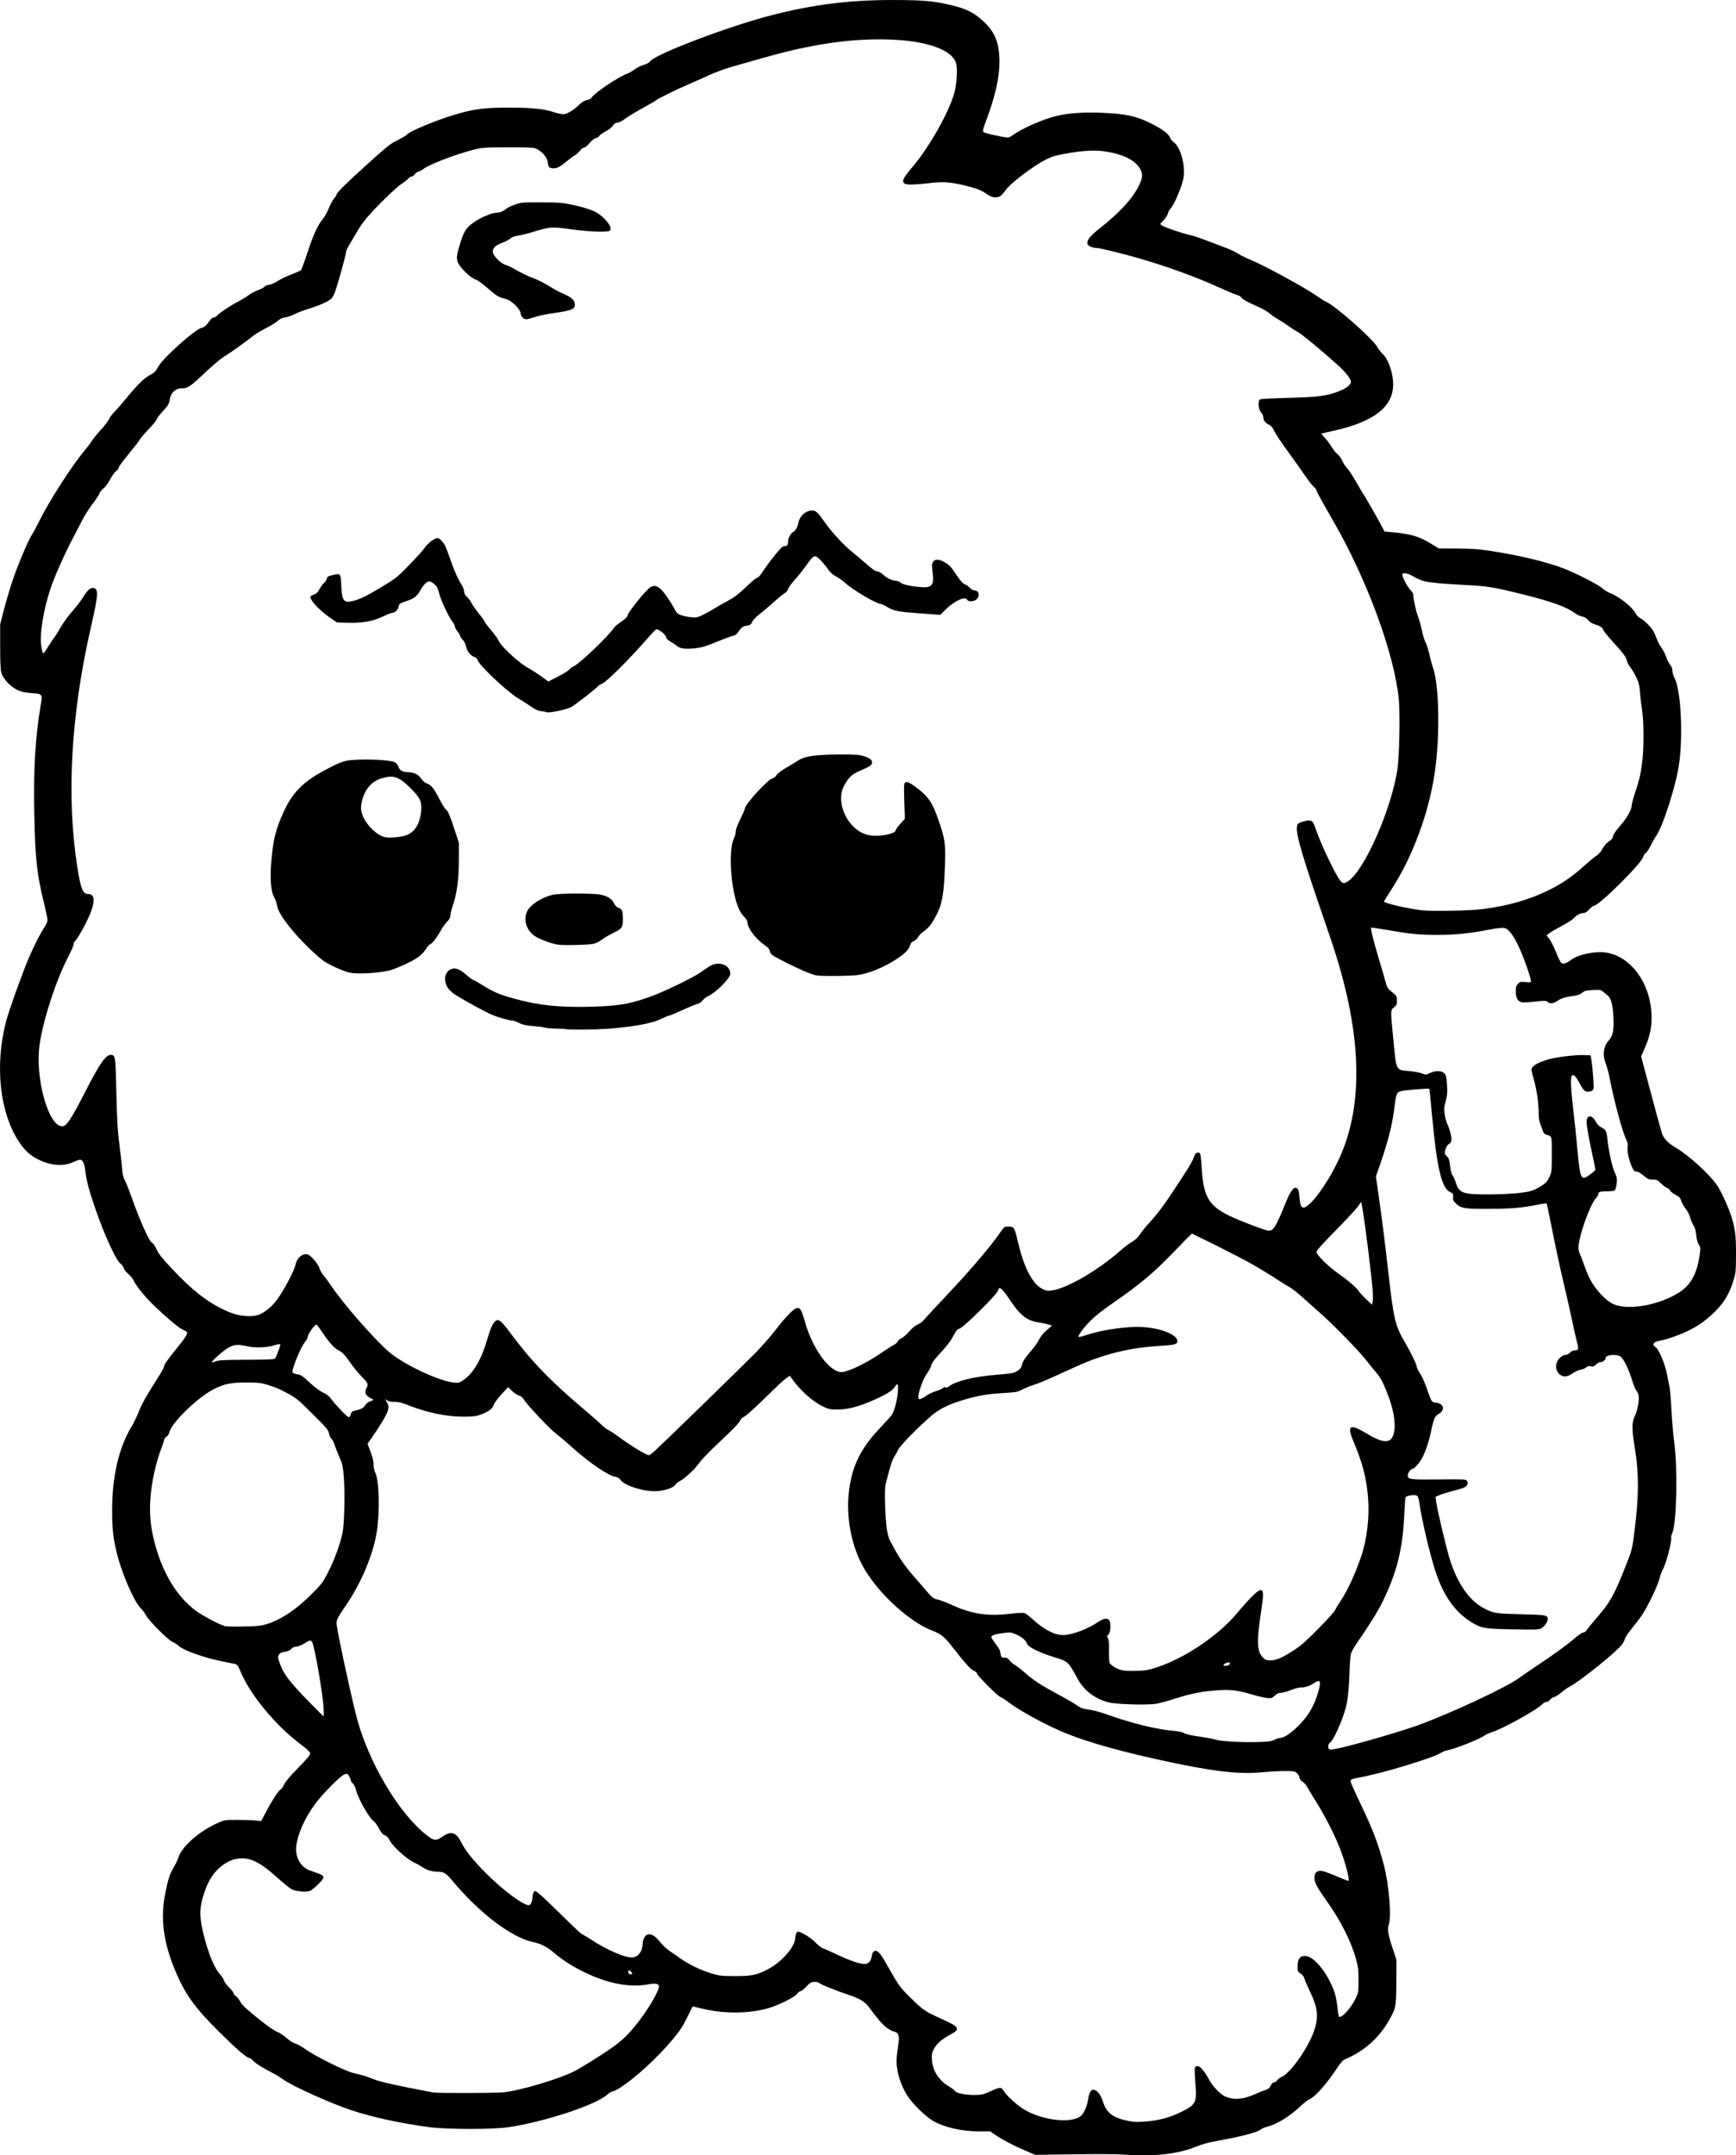 <?xml version="1.0" encoding="UTF-8" standalone="no"?>
<!-- Created with Inkscape (http://www.inkscape.org/) -->

<svg
   width="678.029mm"
   height="841.421mm"
   viewBox="0 0 678.029 841.421"
   version="1.1"
   id="svg1"
   xml:space="preserve"
   xmlns="http://www.w3.org/2000/svg"
   xmlns:svg="http://www.w3.org/2000/svg"><defs
     id="defs1" /><g
     id="layer1"
     transform="translate(1157.979,314.497)"><path
       style="fill:#000000"
       d="m -719.633,526.611 c -2.231,-0.161 -10.804,-0.2 -19.05,-0.085 l -14.993,0.209 -3.881,-1.655 c -4.49,-1.915 -9.045,-4.307 -11.818,-6.208 l -1.94,-1.33 -4.057,0.029 c -6.853,0.05 -13.863,-1.549 -18.363,-4.187 -2.706,-1.586 -7.759,-6.526 -9.672,-9.454 -2.7,-4.132 -4.399,-9.435 -4.416,-13.783 -0.005,-1.164 0.259,-3.704 0.585,-5.644 0.717,-4.257 0.401,-5.394 -1.644,-5.921 -1.904,-0.49 -4.302,-2.459 -6.575,-5.399 -1.14,-1.474 -2.67,-3.459 -3.402,-4.41 -1.468,-1.91 -3.719,-3.216 -7.842,-4.55 -3.756,-1.216 -10.517,-3.905 -11.113,-4.42 -0.291,-0.252 -0.847,-0.491 -1.235,-0.531 -1.847,-0.192 -2.439,0.072 -3.981,1.772 -0.88,0.97 -1.881,1.764 -2.225,1.764 -0.344,0 -0.969,0.483 -1.39,1.074 -0.896,1.259 -7.219,4.427 -11.101,5.563 -7.556,2.211 -17.374,2.297 -25.925,0.226 -1.967,-0.476 -3.64,-0.866 -3.718,-0.866 -0.078,0 -1.082,1.945 -2.232,4.322 -1.727,3.57 -2.732,5.088 -5.781,8.731 -5.86,7.003 -14.402,14.837 -20.343,18.656 -1.243,0.799 -2.573,1.453 -2.956,1.453 -0.383,0 -1.335,0.577 -2.116,1.283 -4.475,4.043 -25.044,10.787 -38.816,12.727 -6.227,0.877 -23.541,0.863 -30.405,-0.025 -11.029,-1.427 -22.039,-3.792 -30.408,-6.531 -8.116,-2.656 -23.141,-9.415 -26.979,-12.137 -1.228,-0.87 -3.105,-2.018 -4.172,-2.551 -3.474,-1.733 -6.588,-3.704 -7.54,-4.773 -0.513,-0.576 -1.191,-1.047 -1.508,-1.047 -0.958,0 -5.251,-3.723 -11.798,-10.231 -9.784,-9.726 -13.437,-14.883 -17.389,-24.546 -4.396,-10.751 -5.527,-19.999 -3.602,-29.464 1.209,-5.943 1.718,-7.498 3.38,-10.332 0.784,-1.336 1.524,-2.844 1.646,-3.351 1.022,-4.262 8.268,-10.708 15.588,-13.867 2.653,-1.145 2.793,-1.166 7.817,-1.151 2.813,0.008 5.994,0.125 7.069,0.259 l 1.953,0.244 1.892,-3.61 c 2.355,-4.492 4.811,-8.268 5.681,-8.733 0.364,-0.195 0.979,-1.071 1.367,-1.948 0.464,-1.049 2.345,-3.272 5.509,-6.51 3.743,-3.83 4.779,-5.093 4.689,-5.719 -0.078,-0.546 -1.351,-1.733 -3.987,-3.715 -9.411,-7.076 -19.113,-18.737 -22.934,-27.566 -1.372,-3.169 -1.539,-3.395 -2.674,-3.62 -7.17,-1.422 -9.517,-1.986 -13.049,-3.133 -4.846,-1.574 -7.635,-2.839 -8.951,-4.058 -0.525,-0.487 -1.537,-1.128 -2.249,-1.425 -1.664,-0.695 -9.241,-8.31 -10.264,-10.315 -0.424,-0.831 -1.399,-2.139 -2.167,-2.908 -2.608,-2.608 -7.411,-13.753 -9.267,-21.505 -1.436,-5.995 -1.818,-9.58 -1.806,-16.933 0.021,-12.881 2.691,-24.324 7.514,-32.204 0.806,-1.317 2.031,-3.823 2.721,-5.57 1.352,-3.42 3.001,-6.378 7.291,-13.084 1.504,-2.35 2.734,-4.532 2.734,-4.848 0,-0.777 1.315,-2.683 4.865,-7.051 3.419,-4.208 4.468,-5.843 4.114,-6.416 -0.138,-0.222 -0.938,-0.709 -1.778,-1.08 -1.52,-0.672 -6.439,-4.83 -11.373,-9.614 -3.297,-3.196 -6.69,-7.376 -7.536,-9.281 -0.362,-0.816 -1.358,-2.057 -2.213,-2.758 -0.896,-0.734 -1.646,-1.69 -1.77,-2.254 -0.118,-0.539 -0.666,-1.314 -1.218,-1.721 -1.897,-1.402 -6.512,-11.533 -10.253,-22.504 -2.212,-6.486 -3.125,-10.008 -3.541,-13.655 -0.345,-3.024 -1.021,-4.484 -2.078,-4.484 -0.364,0 -1.503,0.389 -2.53,0.865 -3.914,1.814 -8.761,1.502 -13.616,-0.875 -3.157,-1.546 -5.34,-3.485 -7.488,-6.651 -7.697,-11.348 -9.779,-29.852 -5.308,-47.191 1.051,-4.078 6.325,-18.839 8.858,-24.792 1.936,-4.551 4.553,-9.7 6.083,-11.968 0.776,-1.151 1.273,-2.31 1.273,-2.971 0,-0.596 -0.633,-3.658 -1.406,-6.805 -2.732,-11.117 -3.388,-17.152 -3.735,-34.374 -0.351,-17.387 0.363,-29.991 2.375,-41.953 0.883,-5.251 0.967,-5.114 -3.314,-5.426 -1.603,-0.117 -3.63,-0.463 -4.503,-0.769 -3.36,-1.178 -6.603,-4.379 -7.479,-7.38 -0.277,-0.95 -0.42,-4.408 -0.417,-10.088 v -8.643 l 1.504,-5.821 c 0.827,-3.201 2.389,-8.44 3.47,-11.642 2.021,-5.983 6.191,-15.796 7.486,-17.615 0.401,-0.564 1.615,-2.824 2.698,-5.022 3.975,-8.075 12.962,-22.015 18.155,-28.163 0.901,-1.067 2.084,-2.655 2.627,-3.528 0.544,-0.873 2.1,-2.778 3.458,-4.233 1.358,-1.455 2.753,-3.281 3.1,-4.057 0.347,-0.776 1.289,-2.046 2.095,-2.822 0.806,-0.776 3.092,-3.398 5.08,-5.827 3.828,-4.675 6.587,-7.382 8.647,-8.481 1.933,-1.032 2.331,-1.437 3.692,-3.761 1.997,-3.408 14.318,-14.333 16.659,-14.772 1.128,-0.212 1.8,-0.827 3.408,-3.121 0.349,-0.497 0.945,-0.904 1.326,-0.904 0.381,0 0.969,-0.333 1.306,-0.74 0.85,-1.025 5.027,-3.809 8.197,-5.464 1.455,-0.759 3.352,-1.92 4.216,-2.579 0.864,-0.659 2.452,-1.504 3.529,-1.877 1.077,-0.373 2.196,-0.966 2.487,-1.317 0.291,-0.351 1.164,-0.718 1.94,-0.816 0.795,-0.1 2.214,-0.721 3.251,-1.422 1.012,-0.684 3.393,-1.836 5.292,-2.56 1.899,-0.724 3.631,-1.493 3.851,-1.708 0.219,-0.215 1.235,-2.932 2.257,-6.036 2.492,-7.567 4.154,-11.31 6.063,-13.654 0.895,-1.098 2.018,-3.072 2.568,-4.509 0.537,-1.405 1.432,-3.074 1.988,-3.708 0.557,-0.634 1.012,-1.342 1.012,-1.573 0,-0.686 3.628,-4.306 10.76,-10.738 9.719,-8.765 9.805,-8.833 13.236,-10.605 1.726,-0.891 3.231,-1.771 3.345,-1.956 0.813,-1.316 11.584,-5.815 19.374,-8.093 7.197,-2.104 11.262,-2.613 20.843,-2.609 8.733,0.004 13.773,0.538 17.606,1.866 1.146,0.397 2.667,0.722 3.379,0.722 1.477,0 3.765,-1.37 6.322,-3.785 1.108,-1.047 2.038,-1.593 2.965,-1.741 0.905,-0.145 1.543,-0.511 1.936,-1.11 1.193,-1.821 10.371,-7.964 13.603,-9.106 0.748,-0.264 2.158,-1.066 3.132,-1.781 0.974,-0.715 2.557,-1.504 3.517,-1.753 1.118,-0.29 2.015,-0.795 2.496,-1.406 2.254,-2.866 30.733,-13.677 47.173,-17.909 16.382,-4.217 30.418,-5.989 47.449,-5.993 11.962,-0.002 16.551,0.412 23.46,2.119 4.826,1.192 7.665,2.507 10.6,4.908 5.727,4.686 7.729,9.136 7.739,17.205 0.008,6.105 -1.704,13.562 -5.316,23.159 -1.114,2.959 -1.3,3.774 -0.944,4.125 0.244,0.24 2.032,0.775 3.972,1.189 5.729,1.222 5.843,1.225 7.232,0.219 3.738,-2.707 11.508,-6.166 17.109,-7.618 4.125,-1.07 10.411,-1.548 17.111,-1.303 9.794,0.358 13.982,1.207 19.579,3.964 4.758,2.345 7.133,4.056 7.781,5.608 0.272,0.65 0.978,1.526 1.569,1.948 2.138,1.522 3.927,6.618 3.962,11.285 0.015,2.07 -0.22,3.358 -1.079,5.898 -1.253,3.708 -3.265,7.879 -4.25,8.815 -0.368,0.349 -0.774,1.126 -0.902,1.725 -0.128,0.599 -0.868,1.79 -1.643,2.646 l -1.41,1.556 0.747,0.607 c 0.787,0.64 7.979,3.066 11.277,3.804 1.697,0.38 4.218,1.29 14.464,5.222 1.261,0.484 3.113,1.401 4.114,2.037 1.002,0.637 3.065,1.654 4.586,2.261 5.077,2.027 21.855,11.167 25.962,14.143 1.311,0.95 2.898,1.946 3.528,2.213 3.739,1.588 18.6,14.728 20.198,17.859 0.345,0.675 1.297,1.879 2.116,2.675 2.408,2.34 4.246,8.22 3.969,12.698 -0.502,8.139 -7.802,13.659 -22.517,17.028 l -5.579,1.277 1.574,1.774 c 0.866,0.976 2.062,2.607 2.658,3.626 0.596,1.019 1.565,2.194 2.152,2.613 0.601,0.428 1.438,1.597 1.914,2.672 0.465,1.051 1.305,2.336 1.868,2.855 0.562,0.519 2.008,2.69 3.213,4.824 1.205,2.134 2.47,4.277 2.811,4.763 0.887,1.262 5.249,8.836 7.039,12.222 l 1.519,2.873 2.686,0.238 c 7.367,0.652 10.861,1.668 15.475,4.497 l 3.042,1.865 7.078,0.036 c 5.294,0.027 8.39,0.231 12.286,0.807 11.344,1.678 22.804,4.394 29.355,6.957 5.204,2.036 13.753,6.407 15.108,7.723 0.689,0.669 2.034,1.513 2.99,1.876 3.549,1.348 8.743,5.443 9.979,7.867 0.428,0.839 1.2,1.617 2.02,2.035 1.506,0.768 4.308,3.624 5.146,5.246 0.309,0.597 0.887,1.957 1.286,3.023 0.399,1.066 1.183,2.513 1.742,3.217 0.559,0.704 1.339,2.233 1.733,3.399 0.394,1.166 1.121,2.601 1.615,3.189 0.608,0.722 0.9,1.49 0.9,2.368 0,0.714 0.385,2.022 0.856,2.907 2.44,4.583 3.36,21.864 1.778,33.378 -1.148,8.354 -6.433,24.878 -9.075,28.377 -0.494,0.654 -1.404,2.267 -2.023,3.583 -0.618,1.317 -1.488,2.632 -1.933,2.924 -0.445,0.292 -0.896,0.961 -1.002,1.487 -0.495,2.452 -17.306,19.124 -19.285,19.125 -0.287,1.22e-4 -1.102,0.635 -1.811,1.411 -0.887,0.971 -1.583,1.411 -2.23,1.411 -1.236,0 -2.599,0.736 -3.904,2.109 -0.582,0.612 -2.731,1.982 -4.774,3.044 -2.044,1.062 -4.175,2.297 -4.735,2.744 l -1.019,0.813 1.097,1.378 c 0.603,0.758 1.781,3.11 2.619,5.226 0.837,2.117 1.775,4.005 2.085,4.197 0.797,0.494 2.102,0.08 3.662,-1.16 2.735,-2.174 9.743,-3.622 13.996,-2.893 10.028,1.72 17.571,12.688 17.584,25.567 0.004,3.79 -0.838,7.514 -2.606,11.531 l -1.497,3.403 3.762,14.097 c 2.069,7.753 4.033,14.915 4.365,15.914 0.678,2.041 2.508,3.953 5.35,5.589 4.977,2.866 13.455,10.584 16.26,14.803 1.491,2.243 4.196,8.113 5.364,11.642 1.615,4.88 1.99,7.771 1.965,15.169 -0.023,6.644 -0.08,7.24 -0.988,10.213 -1.593,5.218 -3.453,8.382 -7.089,12.059 -3.112,3.148 -6.226,5.431 -9.996,7.332 -3.384,1.706 -7.821,3.351 -10.568,3.918 -1.486,0.307 -2.906,0.728 -3.157,0.936 -0.647,0.537 -0.563,1.267 0.191,1.67 1.458,0.78 3.998,6.859 4.803,11.497 0.27,1.552 0.653,3.457 0.851,4.233 0.199,0.776 0.527,4.745 0.73,8.819 0.203,4.075 0.701,9.869 1.107,12.876 1.373,10.178 0.926,31.399 -0.742,35.2 -0.364,0.83 -0.574,1.742 -0.465,2.025 0.407,1.059 -2.172,10.682 -3.34,12.464 -0.313,0.477 -0.854,1.994 -1.202,3.37 -0.738,2.916 -4.842,11.404 -7.042,14.566 -0.836,1.202 -2.585,3.489 -3.886,5.082 -1.301,1.593 -2.46,3.329 -2.576,3.857 -0.116,0.528 -0.601,1.496 -1.078,2.15 -2.157,2.959 -16.243,14.32 -20.462,16.503 -0.789,0.408 -2.28,1.464 -3.314,2.347 -1.034,0.883 -2.327,1.694 -2.874,1.804 -0.547,0.109 -1.242,0.577 -1.545,1.039 -0.318,0.486 -0.896,0.841 -1.37,0.841 -0.451,0 -1.122,0.34 -1.491,0.756 -1.905,2.143 -15.358,9.633 -19.898,11.079 -1.067,0.34 -2.178,0.814 -2.469,1.054 -1.569,1.294 -10.605,5.006 -14.111,5.798 -1.067,0.241 -2.178,0.578 -2.469,0.75 -2.005,1.181 -3.573,1.832 -7.892,3.277 -8.585,2.872 -18.099,5.498 -24.387,6.732 -3.727,0.731 -3.877,0.795 -3.785,1.621 0.053,0.473 1.691,4.179 3.641,8.235 5.003,10.408 6.974,15.544 9.308,24.256 2.004,7.479 3.058,20.039 1.961,23.364 -0.62,1.88 -0.312,3.811 1.471,9.21 l 1.515,4.586 -0.04,8.467 c -0.047,10.026 -0.142,10.481 -3.33,15.894 -3.771,6.404 -9.546,11.405 -16.614,14.385 -1.002,0.422 -1.792,1.308 -3.573,4.005 -3.784,5.73 -8.181,10.664 -10.291,11.546 -0.651,0.272 -2.35,1.597 -3.776,2.944 -4.106,3.879 -9.176,6.983 -12.872,7.88 -0.944,0.229 -2.033,0.692 -2.421,1.029 -1.308,1.135 -7.63,2.807 -16.684,4.412 -3.529,0.625 -6.113,1.325 -8.606,2.331 -7.403,2.985 -16.61,3.968 -28.861,3.082 z m 10.407,-13.001 c 4.442,-0.472 8.281,-1.544 12.041,-3.36 6.369,-3.077 6.716,-3.728 6.095,-11.456 -0.244,-3.038 -0.342,-5.79 -0.217,-6.115 0.129,-0.335 0.609,-0.591 1.109,-0.591 0.985,0 2.858,2.261 4.637,5.597 1.212,2.273 4.129,5.325 5.888,6.159 3.291,1.562 7.186,1.326 11.681,-0.707 1.575,-0.712 3.498,-1.481 4.274,-1.708 1.089,-0.319 1.553,-0.707 2.031,-1.702 0.403,-0.838 0.864,-1.289 1.315,-1.289 0.382,0 0.934,-0.365 1.226,-0.812 0.292,-0.446 1.173,-1.095 1.957,-1.441 3.318,-1.464 10.356,-11.576 12.475,-17.925 1.802,-5.399 1.458,-8.778 -1.538,-15.101 -1.149,-2.425 -2.196,-4.855 -2.325,-5.4 -0.129,-0.545 -0.652,-1.255 -1.162,-1.579 -1.311,-0.833 -1.445,-1.106 -1.451,-2.964 -0.01,-3.171 1.178,-4.488 3.633,-4.027 3.394,0.637 8.458,7.27 10.849,14.214 0.388,1.127 0.868,3.637 1.067,5.577 0.199,1.94 0.494,3.662 0.656,3.825 0.839,0.848 4.755,-3.466 6.515,-7.176 1.049,-2.212 1.087,-2.461 1.081,-7.056 -0.005,-4.108 -0.14,-5.246 -0.982,-8.278 -1.981,-7.136 -6.096,-15.217 -11.804,-23.183 -2.865,-3.998 -4.233,-6.429 -4.351,-7.731 -0.223,-2.459 0.454,-3.495 2.284,-3.495 1.106,0 2.429,0.464 7.94,2.784 1.433,0.603 2.75,1.097 2.926,1.097 0.751,0 -1.24,-7.641 -3.373,-12.942 -2.263,-5.626 -5.896,-12.688 -9.405,-18.279 -1.705,-2.716 -3.285,-5.336 -3.511,-5.821 -0.226,-0.485 -0.915,-1.202 -1.531,-1.592 -0.704,-0.447 -1.159,-1.052 -1.226,-1.632 -0.059,-0.507 -0.508,-1.299 -0.998,-1.759 -0.828,-0.778 -1.169,-0.837 -4.831,-0.837 -2.167,0 -6.1,0.213 -8.739,0.474 -9.297,0.919 -19.794,-0.355 -40.534,-4.919 -15.142,-3.332 -27.41,-6.797 -35.494,-10.024 -7.792,-3.11 -18.255,-8.743 -23.214,-12.497 -1.253,-0.948 -2.631,-1.836 -3.061,-1.973 -1.044,-0.331 -9.138,-8.449 -9.138,-9.165 0,-0.309 -0.547,-0.79 -1.215,-1.069 -1.268,-0.53 -3.31,-2.786 -8.094,-8.945 -3.324,-4.279 -4.596,-5.345 -7.825,-6.557 -8.965,-3.366 -20.986,-14.253 -26.883,-24.348 -4.696,-8.039 -6.984,-18.83 -6.098,-28.762 0.928,-10.396 4.388,-17.842 12.025,-25.874 2.237,-2.352 4.423,-4.784 4.86,-5.403 0.974,-1.382 2.026,-5.378 2.362,-8.973 0.289,-3.096 -0.1,-3.74 -1.166,-1.932 -0.838,1.421 -3.587,3.107 -8.639,5.299 -5.73,2.487 -9.712,3.515 -13.654,3.525 -3.145,0.008 -3.514,-0.071 -5.997,-1.278 -3.948,-1.92 -8.855,-6.345 -11.95,-10.776 l -0.803,-1.15 -1.568,1.126 c -0.862,0.619 -3.351,2.901 -5.53,5.07 -5.517,5.491 -10.166,9.703 -11.113,10.069 -0.44,0.17 -0.942,0.683 -1.116,1.139 -0.407,1.071 -2.445,3.178 -9.287,9.604 -3.057,2.871 -6.05,5.986 -6.651,6.923 -1.381,2.153 -5.899,6.393 -7.709,7.237 -0.758,0.353 -1.537,0.984 -1.731,1.402 -0.485,1.042 -3.869,2.256 -6.946,2.492 -4.84,0.371 -12.613,-1.941 -14.4,-4.284 -0.65,-0.852 -1.246,-1.212 -2.229,-1.345 -2.629,-0.357 -10.394,-5.704 -17.041,-11.735 -1.843,-1.672 -4.468,-3.893 -5.834,-4.934 -2.655,-2.025 -11.516,-11.405 -12.687,-13.429 -0.475,-0.82 -1.102,-1.331 -1.916,-1.559 -0.666,-0.187 -1.894,-1.011 -2.73,-1.831 l -1.52,-1.492 -2.561,2.768 c -1.456,1.573 -2.767,3.363 -3.038,4.145 -0.555,1.604 -2.032,2.707 -5.168,3.86 -1.768,0.65 -2.872,0.78 -6.702,0.792 -6.544,0.02 -14.469,-1.642 -21.745,-4.559 -2.271,-0.911 -3.577,-1.222 -5.125,-1.222 -1.318,0 -2.367,-0.203 -2.869,-0.554 l -0.791,-0.554 0.734,1.409 c 0.647,1.241 0.685,1.59 0.326,2.936 -0.452,1.693 -2.741,5.62 -5.907,10.134 l -2.078,2.963 1.177,3.126 c 0.779,2.07 1.177,3.743 1.177,4.952 0,1.095 0.278,2.4 0.694,3.26 1.524,3.148 1.809,14.973 0.557,23.13 -1.324,8.629 -6.12,20.053 -11.997,28.575 -3.109,4.508 -3.718,5.656 -3.718,7.008 0,1.913 4.886,24.858 7.627,35.813 4.47,17.867 16.617,38.489 27.718,47.053 2.76,2.13 3.537,2.187 6.065,0.451 3.492,-2.398 5.326,-1.747 7.564,2.687 1.556,3.082 4.81,7.06 9.91,12.115 6.364,6.308 14.072,11.994 16.258,11.994 0.727,0 1.41,-1.615 1.41,-3.337 0,-0.613 0.221,-1.417 0.49,-1.785 0.47,-0.643 0.562,-0.613 2.205,0.713 0.943,0.761 4.98,4.604 8.971,8.541 3.991,3.937 7.408,7.157 7.592,7.157 0.185,0 1.682,0.878 3.327,1.951 6.752,4.403 13.95,7.477 16.658,7.114 2.215,-0.297 3.786,-2.559 3.793,-5.46 0.004,-1.494 0.962,-3.214 1.926,-3.456 1.464,-0.368 2.886,0.484 4.852,2.907 1.011,1.246 2.717,2.839 3.793,3.541 1.075,0.702 3.008,2.046 4.295,2.987 2.9,2.121 7.938,4.531 12.124,5.799 2.861,0.867 3.734,0.965 8.819,0.992 6.419,0.034 8.594,-0.386 12.7,-2.448 5.688,-2.858 11.113,-9.041 11.113,-12.667 0,-0.618 0.229,-1.432 0.51,-1.809 0.497,-0.668 0.568,-0.655 2.91,0.534 1.412,0.717 3.217,2.045 4.383,3.225 1.09,1.103 2.36,2.116 2.822,2.25 0.462,0.134 3.022,1.274 5.689,2.532 5.025,2.371 8.791,3.65 10.747,3.65 1.488,0 2.482,-1.095 2.777,-3.06 0.154,-1.026 0.47,-1.673 0.94,-1.925 1.156,-0.619 2.345,0.596 4.731,4.834 4.928,8.753 5.132,9.042 9.295,13.158 4.985,4.929 5.901,5.567 11.724,8.17 7.685,3.434 8.166,4.2 4.012,6.383 -3.214,1.689 -5.492,3.7 -6.514,5.749 -0.688,1.382 -0.808,2.076 -0.692,4.024 0.256,4.301 2.631,8.033 6.674,10.489 1.14,0.692 2.208,1.502 2.374,1.799 0.75,1.34 8.731,2.073 11.526,1.058 0.776,-0.282 2.284,-0.924 3.351,-1.427 2.513,-1.184 3.232,-1.165 3.985,0.111 1.052,1.781 4.755,5.28 7.446,7.038 6.812,4.447 18.423,6.069 22.533,3.148 1.37,-0.974 2.634,-3.657 3.126,-6.636 0.526,-3.184 1.238,-4.181 2.637,-3.688 1.286,0.452 2.367,2.083 3.336,5.034 1.327,4.04 4.069,5.973 10.029,7.073 2.391,0.441 4.018,0.453 7.761,0.054 z M -961.462,502.343 c 6.698,-0.652 22.495,-5.398 28.315,-8.506 1.798,-0.96 6.368,-3.759 10.156,-6.22 7.224,-4.694 9.531,-6.726 13.947,-12.286 4.133,-5.204 8.436,-12.531 8.436,-14.366 0,-1.039 -1.34,-1.283 -4.233,-0.771 -3.809,0.674 -7.537,0.6 -11.86,-0.234 -8.32,-1.606 -18.218,-6.412 -24.895,-12.088 -2.894,-2.46 -4.958,-3.506 -8.4,-4.256 -8.292,-1.806 -20.795,-11.323 -31.151,-23.71 -2.623,-3.137 -3.428,-3.662 -5.642,-3.675 -2.329,-0.014 -4.535,-0.639 -6.069,-1.72 -0.776,-0.547 -2.125,-1.309 -2.999,-1.693 -3.221,-1.416 -9.03,-6.701 -10.099,-9.187 -0.314,-0.732 -0.928,-1.326 -1.705,-1.65 -0.929,-0.388 -1.466,-1.007 -2.291,-2.642 -0.593,-1.174 -1.468,-2.391 -1.945,-2.703 -1.776,-1.164 -6.152,-8.846 -7.069,-12.409 -0.308,-1.2 -0.812,-2.229 -1.231,-2.515 -0.39,-0.266 -0.709,-0.742 -0.71,-1.058 -7e-4,-0.316 -0.312,-1.084 -0.692,-1.707 -0.657,-1.078 -0.747,-1.113 -1.845,-0.73 -1.538,0.536 -8.332,7.362 -11.335,11.388 -4.102,5.499 -6.938,11.817 -7.488,16.675 -0.478,4.228 1.675,8.089 5.242,9.403 0.814,0.299 2.256,0.825 3.206,1.168 2.832,1.023 2.858,1.483 0.236,4.128 -1.243,1.254 -2.706,2.465 -3.252,2.691 -1.367,0.566 -5.472,0.263 -7.098,-0.525 -0.732,-0.355 -3.287,-2.411 -5.677,-4.569 -6.599,-5.96 -10.416,-7.898 -14.849,-7.542 -3.011,0.242 -5.806,1.662 -8.532,4.334 -2.677,2.625 -4.544,6.266 -5.988,11.676 -1.144,4.286 -1.023,7.348 0.539,13.713 1.802,7.343 4.156,13.055 6.39,15.507 0.715,0.784 1.408,1.873 1.54,2.419 0.132,0.546 1.029,1.757 1.992,2.69 0.963,0.933 1.751,1.951 1.751,2.262 0,0.311 0.406,0.831 0.902,1.156 0.496,0.325 1.197,1.162 1.558,1.86 0.844,1.635 2.294,2.999 8.123,7.643 2.783,2.217 5.457,4.051 6.434,4.411 0.919,0.339 2.586,1.432 3.704,2.429 1.25,1.115 2.577,1.95 3.447,2.169 0.778,0.196 2.58,1.216 4.005,2.267 3.316,2.446 15.358,8.445 18.393,9.162 4.162,0.984 5.086,1.264 8.114,2.463 2.04,0.808 6.101,1.808 12.7,3.128 5.336,1.067 10.178,2.008 10.76,2.09 2.059,0.291 24.035,0.232 27.164,-0.073 z m 50.055,-46.987 c -0.766,-0.847 -1.195,-0.842 -1.195,0.014 0,0.725 0.597,1.089 1.338,0.816 0.349,-0.129 0.315,-0.324 -0.143,-0.83 z m 275.23,-87.122 c 5.172,-0.945 23.643,-6.234 31.474,-9.012 12.563,-4.457 35.792,-15.304 40.293,-18.816 0.679,-0.53 3.457,-2.44 6.174,-4.246 7.117,-4.73 12.722,-8.795 15.288,-11.086 1.229,-1.098 2.704,-2.09 3.276,-2.204 0.585,-0.117 1.229,-0.566 1.469,-1.023 0.235,-0.448 1.698,-2.271 3.25,-4.051 5.764,-6.608 7.22,-9.135 11.575,-20.088 2.819,-7.089 2.876,-7.307 3.741,-14.115 1.747,-13.76 1.808,-22.622 0.222,-32.421 -1.266,-7.825 -1.285,-10.234 -0.097,-12.731 1.076,-2.263 1.84,-6.219 1.548,-8.018 -0.112,-0.691 -0.51,-1.59 -0.885,-1.999 -0.375,-0.409 -1.107,-2.172 -1.628,-3.918 -1.387,-4.653 -3.494,-8.863 -4.765,-9.52 -1.84,-0.951 -5.654,-0.502 -5.654,0.666 0,0.792 -1.014,1.621 -1.982,1.621 -0.49,0 -1.251,0.407 -1.733,0.927 -0.707,0.763 -1.059,0.887 -1.985,0.702 -0.834,-0.167 -1.316,-0.053 -1.858,0.437 -0.403,0.364 -1.365,0.759 -2.139,0.877 -0.774,0.118 -2.116,0.714 -2.982,1.325 -2.208,1.556 -3.801,1.712 -5.229,0.51 -1.32,-1.11 -1.742,-2.783 -1.153,-4.567 0.502,-1.521 2.216,-3.033 3.438,-3.033 0.51,0 1.258,-0.384 1.72,-0.882 0.531,-0.573 1.198,-0.882 1.904,-0.882 1.405,0 1.582,-0.553 0.918,-2.869 -0.299,-1.041 -1.192,-4.989 -1.986,-8.773 -0.794,-3.784 -2.319,-10.53 -3.39,-14.993 -1.071,-4.463 -2.947,-13.163 -4.17,-19.334 -1.222,-6.171 -2.301,-11.298 -2.397,-11.395 -0.096,-0.096 -1.821,0.156 -3.832,0.56 -5.834,1.172 -10.146,1.524 -19.003,1.552 -9.3,0.03 -10.531,-0.173 -12.538,-2.066 -1.103,-1.041 -1.263,-1.39 -1.161,-2.541 0.109,-1.234 0.021,-1.38 -1.178,-1.949 -3.365,-1.597 -5.219,-9.657 -7.145,-31.076 -0.45,-5.004 -0.882,-9.162 -0.959,-9.239 -0.244,-0.244 -9.538,0.513 -10.943,0.891 -1.92,0.517 -1.956,0.617 -2.941,8.195 -0.68,5.23 -2.374,11.831 -4.955,19.306 l -2.009,5.821 0.777,5.468 c 1.669,11.738 2.505,18.293 3.893,30.515 2.263,19.934 2.765,22.118 6.593,28.674 2.451,4.198 4.698,8.844 4.698,9.715 0,0.374 0.602,1.582 1.339,2.684 0.778,1.165 1.899,3.696 2.675,6.042 0.735,2.22 1.586,4.315 1.891,4.654 0.318,0.354 1.057,0.617 1.734,0.617 1.259,0 2.591,1.009 2.591,1.963 0,0.951 -0.685,1.888 -1.802,2.466 -1.335,0.691 -1.901,2.009 -2.84,6.62 -0.783,3.847 -1.98,7.496 -3.352,10.219 -0.921,1.828 -3.145,4.485 -3.755,4.485 -0.782,0 -2.01,1.552 -2.01,2.54 0,1.644 0.861,1.759 12.286,1.632 9.624,-0.107 10.378,-0.07 10.811,0.519 0.649,0.885 0.277,1.948 -0.896,2.554 -0.546,0.282 -2.592,0.918 -4.546,1.412 -1.954,0.494 -4.284,1.211 -5.176,1.594 l -1.623,0.695 0.245,1.964 c 0.325,2.604 3.308,15.373 4.937,21.134 2.72,9.62 7.5,16.942 13.106,20.075 4.107,2.296 4.842,2.426 15.014,2.672 9.873,0.238 10.523,0.353 10.523,1.861 0,1.099 -1.362,3.042 -2.571,3.667 -0.953,0.493 -2.356,0.541 -10.99,0.375 -10.786,-0.206 -12.111,-0.405 -15.45,-2.315 -6.857,-3.923 -11.646,-10.479 -14.857,-20.338 -2.309,-7.089 -5.475,-20.668 -6.39,-27.4 -0.123,-0.906 -0.453,-1.837 -0.733,-2.069 -0.738,-0.612 -4.267,-0.125 -4.556,0.629 -0.121,0.315 -0.365,3.679 -0.543,7.475 -0.603,12.885 -2.979,22.213 -8.512,33.417 -1.873,3.794 -4.874,8.594 -10.282,16.448 -0.906,1.316 -1.808,2.986 -2.003,3.71 -0.195,0.724 -0.441,3.933 -0.546,7.131 -0.213,6.489 -0.663,10.819 -1.436,13.825 -1.267,4.926 -4.902,13.017 -6.148,13.684 -0.799,0.428 -0.992,2.297 -0.267,2.59 0.243,0.098 0.452,0.19 0.464,0.206 0.013,0.015 0.965,-0.144 2.117,-0.355 z m -24.09,-3.514 c 0.734,-0.379 1.676,-0.69 2.093,-0.69 1.366,0 3.721,-1.414 6.239,-3.744 4.561,-4.223 7.219,-8.524 8.818,-14.27 1.225,-4.401 0.855,-5.124 -1.733,-3.386 -1.624,1.09 -3.315,1.645 -5.015,1.645 -0.763,0 -2.577,0.476 -4.031,1.058 -1.454,0.582 -3.188,1.058 -3.854,1.058 -0.875,0 -1.529,0.305 -2.355,1.097 -1.044,1.002 -1.296,1.081 -2.907,0.915 -0.97,-0.1 -3.245,-0.608 -5.055,-1.13 -6.775,-1.952 -8.963,-2.24 -14.351,-1.89 -5.975,0.389 -10.359,1.252 -16.736,3.295 -2.666,0.854 -5.916,1.74 -7.221,1.967 -3.345,0.582 -15.519,0.238 -18.518,-0.523 -5.438,-1.381 -9.664,-4.582 -12.206,-9.244 -3.612,-6.625 -3.825,-6.829 -8.639,-8.263 -5.979,-1.781 -10.755,-4.115 -11.156,-5.45 -0.37,-1.232 -1.899,-2.551 -4.109,-3.543 -2.055,-0.922 -2.261,-0.947 -4.992,-0.602 -3.267,0.412 -4.789,0.922 -4.789,1.605 0,0.262 0.717,1.4 1.593,2.528 0.876,1.129 1.66,2.387 1.742,2.796 0.551,2.759 0.502,2.684 1.763,2.684 0.928,0 1.372,0.236 1.939,1.032 0.404,0.567 1.276,1.321 1.937,1.676 0.661,0.354 2.445,1.729 3.964,3.056 3.653,3.191 6.304,4.919 13.415,8.746 3.26,1.754 6.529,3.665 7.265,4.247 0.932,0.737 1.949,1.147 3.351,1.351 3.19,0.465 5.005,0.946 9.292,2.464 8.811,3.119 18.397,5.445 24.691,5.992 1.939,0.168 3.761,0.524 4.237,0.826 0.893,0.568 3.012,1.038 7.538,1.67 1.552,0.217 3.685,0.64 4.739,0.94 2.46,0.699 10.457,1.147 16.78,0.94 3.992,-0.131 5.195,-0.294 6.273,-0.852 z m -371.343,-12.596 c -0.36,-5.427 -2.907,-20.57 -4.183,-24.871 -0.451,-1.519 -1.023,-1.653 -2.574,-0.6 -1.49,1.011 -3.291,1.746 -4.279,1.746 -0.463,0 -1.175,0.384 -1.584,0.854 -0.513,0.59 -1.281,0.928 -2.482,1.093 -1.287,0.177 -1.883,0.459 -2.294,1.086 -0.507,0.773 -0.503,1.006 0.046,2.684 1.523,4.655 3.608,7.489 11.399,15.489 3.191,3.276 5.886,5.957 5.99,5.957 0.104,0 0.086,-1.548 -0.039,-3.44 z m 326.089,-15.926 c 10.612,-3.565 23.499,-12.317 30.554,-20.747 5.102,-6.097 8.421,-9.351 9.398,-9.212 1.156,0.164 1.173,1.696 0.099,8.658 -1.739,11.267 -1.577,15.358 0.701,17.636 1.021,1.021 1.383,1.159 3.046,1.158 2.301,-3.4e-4 4.823,-1.122 9.531,-4.238 2.443,-1.617 4.829,-3.742 9.245,-8.231 3.274,-3.328 6.157,-6.527 6.408,-7.11 0.251,-0.582 1.201,-2.168 2.111,-3.524 2.629,-3.916 5.488,-10.027 7.892,-16.871 2.434,-6.93 3.521,-15.889 2.866,-23.609 -0.672,-7.92 -2.054,-13.199 -5.795,-22.142 -2.543,-6.078 -1.246,-6.767 5.289,-2.811 6.987,4.23 9.936,3.991 10.727,-0.868 0.656,-4.028 -0.444,-9.508 -3.279,-16.335 -1.462,-3.522 -2.242,-4.885 -3.86,-6.752 -1.115,-1.286 -2.901,-3.481 -3.968,-4.877 -2.393,-3.13 -12.681,-13.694 -17.283,-17.746 -1.873,-1.649 -5.1,-4.523 -7.173,-6.387 -2.072,-1.863 -4.323,-3.673 -5.002,-4.021 -0.679,-0.348 -2.822,-1.663 -4.763,-2.922 -7.756,-5.032 -12.568,-7.718 -24.263,-13.544 -5.002,-2.491 -9.208,-4.565 -9.349,-4.609 -0.14,-0.043 -2.858,2.667 -6.04,6.023 -8.237,8.688 -14.473,13.97 -24.891,21.086 -3.402,2.324 -6.761,4.962 -8.49,6.667 -2.817,2.78 -5.25,6.01 -4.923,6.539 0.092,0.149 1.239,-0.102 2.549,-0.557 5.472,-1.901 14.345,-3.34 20.528,-3.33 7.852,0.013 15.545,2.78 15.545,5.591 0,1.186 -1.181,1.5 -6.841,1.82 -11.733,0.664 -21.87,3.159 -32.67,8.04 -3.007,1.359 -7.373,3.335 -9.701,4.389 -2.328,1.055 -5.551,2.355 -7.162,2.889 -1.611,0.534 -3.654,1.376 -4.539,1.871 -1.431,0.8 -2.208,0.935 -6.949,1.209 -6.264,0.362 -9.676,0.936 -15.345,2.584 -5.885,1.71 -9.656,3.541 -12.776,6.202 -5.137,4.382 -12.286,11.674 -13.086,13.347 -0.425,0.889 -1.17,2.224 -1.655,2.967 -0.485,0.742 -1.337,3.124 -1.894,5.292 -0.557,2.168 -1.179,4.577 -1.382,5.353 -0.494,1.883 -0.139,13.55 0.533,17.527 0.285,1.685 0.73,3.449 0.99,3.92 0.259,0.472 1.007,1.871 1.661,3.11 1.91,3.619 4.708,7.698 7.232,10.543 1.291,1.455 3.624,4.152 5.185,5.994 2.679,3.16 2.945,3.372 4.742,3.781 1.047,0.238 3.636,1.224 5.753,2.191 7.542,3.445 13.8,4.404 22.225,3.405 3.587,-0.425 5.451,-0.508 6.061,-0.27 0.485,0.189 1.914,1.292 3.176,2.451 4.351,3.996 8.41,6.085 11.825,6.085 3.445,0 9.579,-2.321 13.927,-5.27 2.099,-1.423 3.749,-1.466 4.273,-0.11 0.562,1.454 0.208,4.679 -0.576,5.252 -0.582,0.425 -0.596,0.566 -0.143,1.421 0.368,0.695 0.478,2.02 0.411,4.96 -0.05,2.206 0.067,4.307 0.26,4.668 0.193,0.361 0.921,1.009 1.617,1.439 2.367,1.463 3.924,1.757 8.621,1.627 4.077,-0.113 4.742,-0.234 8.819,-1.603 z m 27.748,-0.934 c 0.115,-0.299 0.115,-0.638 2.4e-4,-0.753 -0.278,-0.278 -2.348,0.592 -2.348,0.987 0,0.553 2.127,0.341 2.348,-0.234 z m -376.116,-15.686 c 5.763,-1.783 11.584,-5.686 17.834,-11.958 3.868,-3.881 4.194,-4.325 6.392,-8.676 2.357,-4.667 4.444,-10.371 5.421,-14.818 0.738,-3.361 1.05,-15.279 0.565,-21.643 -0.351,-4.617 -0.498,-5.317 -1.662,-7.938 -0.702,-1.581 -1.583,-3.814 -1.958,-4.964 -0.375,-1.15 -0.974,-2.295 -1.331,-2.545 -0.361,-0.253 -0.754,-1.112 -0.886,-1.935 -0.214,-1.341 -0.829,-2.069 -6.485,-7.686 -6.357,-6.313 -6.337,-6.298 -12.514,-9.419 -0.924,-0.467 -3.067,-1.273 -4.763,-1.793 -2.755,-0.844 -3.665,-0.947 -8.551,-0.968 -6.002,-0.026 -8.467,0.485 -12.74,2.642 -6.161,3.11 -16.316,12.953 -17.283,16.751 -0.23,0.905 -0.644,1.549 -1.133,1.764 -0.427,0.188 -0.825,0.731 -0.892,1.22 -0.067,0.485 -0.669,2.284 -1.337,3.997 -1.215,3.115 -2.546,8.264 -3.254,12.583 -1.685,10.281 -1.111,17.865 2.093,27.693 3.203,9.824 8.343,17.581 14.856,22.423 2.624,1.951 9.24,5.446 11.4,6.024 0.582,0.156 3.916,0.221 7.408,0.145 5.247,-0.114 6.779,-0.271 8.819,-0.902 z m 151.837,-67.81 c 5.033,-4.698 34.897,-33.777 39.048,-38.021 2.562,-2.619 6.058,-6.588 7.769,-8.819 4.27,-5.569 7.476,-8.819 8.696,-8.819 1.203,0 1.611,0.772 3.066,5.815 2.971,10.294 9.536,19.232 14.127,19.232 2.463,0 9.693,-3.44 15.132,-7.199 2.058,-1.422 4.405,-2.922 5.215,-3.332 0.811,-0.41 1.576,-1.069 1.701,-1.463 0.125,-0.395 0.744,-0.933 1.374,-1.196 0.631,-0.263 1.987,-1.445 3.014,-2.626 1.203,-1.383 2.387,-2.351 3.326,-2.72 0.824,-0.324 1.951,-1.183 2.593,-1.978 0.624,-0.773 4.539,-5.006 8.7,-9.407 9.518,-10.067 16.935,-18.788 21.372,-25.13 1.173,-1.677 1.287,-1.745 2.901,-1.745 2.081,0 2.297,0.352 3.576,5.821 1.769,7.562 3.768,12.441 6.53,15.935 1.501,1.899 3.827,3.291 5.499,3.291 5.559,0 18.524,-7.28 28.25,-15.863 1.358,-1.199 3.31,-2.664 4.338,-3.255 1.261,-0.726 2.251,-1.665 3.044,-2.885 0.646,-0.995 2.275,-3 3.619,-4.455 3.115,-3.372 6.047,-7.253 9.486,-12.556 1.498,-2.31 3.767,-5.788 5.042,-7.728 1.275,-1.94 2.589,-4.322 2.92,-5.292 0.483,-1.415 0.776,-1.785 1.481,-1.873 1.149,-0.142 1.201,0.067 1.629,6.506 0.718,10.819 2.872,14.363 11.116,18.288 3.679,1.751 12.883,5.293 14.551,5.599 2.257,0.414 3.032,-0.807 7.533,-11.876 1.133,-2.787 2.521,-4.831 3.272,-4.821 1.125,0.015 1.451,0.73 1.681,3.682 0.342,4.404 1.179,5.038 3.748,2.839 3.298,-2.823 8.508,-10.755 11.818,-17.992 9.885,-21.612 8.761,-50.109 -3.382,-85.725 -1.058,-3.104 -3.064,-8.978 -4.457,-13.053 -6.495,-18.999 -8.929,-27.375 -8.751,-30.116 0.092,-1.415 0.245,-1.694 1.164,-2.134 0.582,-0.278 1.76,-0.637 2.617,-0.797 2.023,-0.378 2.581,0.118 3.585,3.19 1.828,5.59 7.962,18.454 9.69,20.318 1.021,1.102 1.491,1.117 3.005,0.096 6.412,-4.321 16.868,-28.062 19.227,-43.657 0.751,-4.964 1.084,-21.709 0.542,-27.258 -1.739,-17.806 -12.295,-46.559 -25.543,-69.572 -4.754,-8.257 -6.589,-11.621 -6.593,-12.08 -0.002,-0.241 -0.5,-0.876 -1.106,-1.411 -0.606,-0.535 -2.18,-2.56 -3.497,-4.501 -1.317,-1.94 -4.31,-6.147 -6.653,-9.349 -2.342,-3.201 -4.698,-6.736 -5.235,-7.855 -0.758,-1.58 -1.264,-2.163 -2.267,-2.611 -1.31,-0.586 -2.061,-1.677 -2.061,-2.993 0,-0.399 -0.397,-1.198 -0.882,-1.774 -1.119,-1.33 -1.291,-4.622 -0.265,-5.067 0.34,-0.147 5.3,-0.393 11.024,-0.546 11.557,-0.308 14.807,-0.725 19.444,-2.494 3.051,-1.164 4.897,-2.569 4.897,-3.727 0,-1.263 -2.013,-3.827 -5.343,-6.806 -6.657,-5.954 -13.781,-11.83 -15.417,-12.716 -0.919,-0.498 -2.538,-1.54 -3.597,-2.315 -1.059,-0.776 -2.835,-1.926 -3.946,-2.556 -1.111,-0.63 -2.655,-1.675 -3.429,-2.323 -0.775,-0.647 -2.088,-1.495 -2.918,-1.884 -0.83,-0.389 -2.884,-1.341 -4.563,-2.115 -1.689,-0.779 -3.229,-1.735 -3.446,-2.14 -0.22,-0.411 -1.018,-0.901 -1.82,-1.117 -0.786,-0.212 -3.521,-1.343 -6.079,-2.514 -9.405,-4.306 -20.691,-8.437 -32.168,-11.772 -6.03,-1.752 -15.416,-4.046 -16.581,-4.051 -1.708,-0.008 -3.347,-0.741 -3.561,-1.592 -0.341,-1.358 0.996,-3.08 4.554,-5.865 7.743,-6.061 12.928,-11.657 15.428,-16.652 1.564,-3.124 1.723,-4.56 0.72,-6.509 -1.769,-3.439 -6.365,-5.84 -13.385,-6.993 -4.22,-0.693 -8.819,-0.467 -15.752,0.775 -3.97,0.711 -5.492,1.161 -7.761,2.295 -4.688,2.342 -13.91,9.305 -15.699,11.853 -1.655,2.358 -2.452,2.932 -4.069,2.932 -1.128,0 -1.931,-0.299 -3.261,-1.214 -2.277,-1.567 -3.707,-2.149 -7.824,-3.189 -6.004,-1.516 -8.962,-1.789 -13.664,-1.264 -8.884,0.993 -10.822,0.933 -11.229,-0.349 -0.285,-0.897 0.614,-2.343 3.762,-6.052 6.435,-7.582 14.205,-21.378 16.194,-28.753 1.057,-3.919 1.324,-9.84 0.538,-11.899 -1.962,-5.136 -11.756,-8.453 -26.309,-8.908 -14.586,-0.456 -30.387,1.866 -48.86,7.182 -3.687,1.061 -8.946,2.548 -11.688,3.305 -3.043,0.84 -6.823,2.22 -9.701,3.543 -2.594,1.192 -6.383,2.879 -8.42,3.751 -4.412,1.887 -11.251,5.257 -11.994,5.91 -0.291,0.256 -2.752,1.689 -5.468,3.184 -2.716,1.496 -5.771,3.357 -6.789,4.137 -1.116,0.856 -2.273,1.439 -2.918,1.471 -0.778,0.039 -1.243,0.343 -1.714,1.117 -0.371,0.609 -1.571,1.556 -2.813,2.218 -1.192,0.635 -2.325,1.451 -2.518,1.812 -0.193,0.361 -0.812,0.758 -1.374,0.882 -0.625,0.137 -1.594,0.903 -2.493,1.969 -0.809,0.959 -1.771,1.744 -2.137,1.744 -0.367,0 -1.098,0.565 -1.624,1.256 -0.527,0.691 -1.444,1.507 -2.039,1.815 -0.595,0.307 -2.183,1.487 -3.53,2.62 -2.479,2.087 -3.998,2.701 -5.655,2.285 -0.891,-0.224 -1.042,-0.519 -1.429,-2.807 -0.279,-1.649 -2.709,-4.177 -4.689,-4.879 -0.983,-0.348 -3.773,-0.454 -11.018,-0.419 -9.629,0.047 -9.732,0.056 -13.807,1.13 -7.074,1.865 -16.549,5.529 -18.863,7.294 -0.605,0.462 -1.51,0.942 -2.012,1.068 -0.501,0.126 -1.162,0.611 -1.467,1.077 -0.306,0.467 -0.861,0.848 -1.233,0.848 -0.373,0 -0.9,0.317 -1.171,0.705 -0.272,0.388 -1.476,1.34 -2.675,2.115 -2.25,1.454 -9.829,8.847 -13.603,13.27 -1.177,1.38 -2.696,3.489 -3.376,4.687 -0.679,1.198 -1.741,3.006 -2.359,4.018 -2.074,3.392 -2.253,3.789 -2.618,5.817 -0.361,2.006 -3.066,11.605 -4.067,14.435 -0.288,0.813 -0.835,1.875 -1.216,2.36 -0.903,1.148 -4.23,2.701 -8.817,4.117 -2.022,0.624 -4.572,1.596 -5.665,2.161 -1.094,0.564 -2.794,1.153 -3.779,1.309 -1.272,0.201 -2.105,0.591 -2.876,1.344 -0.597,0.583 -2.764,1.914 -4.817,2.957 -2.053,1.043 -4.388,2.467 -5.19,3.163 -1.876,1.63 -8.218,6.156 -11.111,7.93 -1.235,0.757 -4.341,3.367 -6.904,5.799 -5.865,5.568 -7.22,6.529 -9.106,6.453 -2.613,-0.104 -4.597,1.565 -5.04,4.242 -0.331,1.996 -0.607,2.459 -3.027,5.06 -1.142,1.227 -2.076,2.495 -2.076,2.817 0,0.322 -1.396,2.033 -3.102,3.801 -1.706,1.769 -3.326,3.662 -3.599,4.207 -0.273,0.545 -2.211,3.053 -4.306,5.573 -2.095,2.52 -3.81,4.862 -3.81,5.204 0,0.342 -0.466,0.967 -1.036,1.389 -0.57,0.421 -1.629,1.894 -2.354,3.273 -0.752,1.43 -1.885,2.964 -2.639,3.569 -0.727,0.584 -1.417,1.442 -1.533,1.907 -0.117,0.465 -1.276,2.235 -2.576,3.933 -1.3,1.699 -3.103,4.517 -4.005,6.263 -0.903,1.746 -2.68,5.159 -3.949,7.585 -3.379,6.456 -7.045,14.748 -8.658,19.579 -2.679,8.029 -4.248,17.739 -3.565,22.077 0.602,3.826 0.55,3.818 2.677,0.423 1.067,-1.704 2.22,-3.415 2.561,-3.803 0.341,-0.388 1.145,-1.655 1.786,-2.815 1.394,-2.525 3.209,-5.019 6.071,-8.345 1.165,-1.354 2.712,-3.438 3.438,-4.631 1.614,-2.654 2.792,-3.615 4.046,-3.3 1.859,0.467 1.673,2.88 -1.185,15.364 -7.806,34.095 -9.617,66.278 -5.274,93.685 1.337,8.434 2.14,10.407 4.239,10.407 3.102,0 2.772,4.02 -0.93,11.351 -1.793,3.55 -3.766,6.78 -4.368,7.152 -0.21,0.13 -0.382,0.612 -0.382,1.071 0,0.459 -0.939,2.633 -2.086,4.83 -4.726,9.052 -9.637,23.991 -11.169,33.981 -1.985,12.943 3.266,32.279 8.766,32.279 1.677,0 3.389,-2.545 8.785,-13.053 5.957,-11.602 8.176,-14.817 10.227,-14.817 1.718,0 1.826,0.654 2.1,12.7 0.303,13.325 0.517,16.976 1.376,23.46 0.36,2.716 0.765,6.368 0.9,8.114 0.18,2.32 0.462,3.555 1.048,4.586 0.441,0.776 1.669,3.872 2.73,6.879 3.021,8.569 6.843,17.121 7.859,17.584 0.532,0.242 1.219,1.212 1.857,2.619 0.791,1.744 2.117,3.412 6.045,7.601 7.608,8.114 13.454,12.73 20.177,15.931 3.801,1.81 6.515,2.496 9.933,2.511 3.187,0.014 4.559,-0.522 7.715,-3.009 1.32,-1.04 2.741,-2.696 4.168,-4.857 2.616,-3.962 5.876,-10.356 6.209,-12.181 0.485,-2.658 2.949,-4.718 4.802,-4.014 1.327,0.504 4.076,3.706 4.484,5.22 0.205,0.761 0.903,2.01 1.551,2.776 0.648,0.766 1.868,2.424 2.712,3.685 4.895,7.321 16.966,21.174 22.974,26.368 5.565,4.811 19.465,11.367 25.34,11.953 1.783,0.178 2.109,0.094 3.657,-0.944 3.814,-2.556 7.018,-7.927 9.227,-15.467 1.379,-4.708 2.182,-6.557 3.274,-7.545 1.23,-1.112 2.274,-0.286 6.014,4.761 8.054,10.867 15.768,18.836 28.998,29.96 2.619,2.202 5.477,4.719 6.35,5.593 0.873,0.874 2.143,1.845 2.822,2.159 0.679,0.314 2.505,1.518 4.057,2.677 4.355,3.25 10.785,7.16 11.775,7.16 0.277,0 1.392,-0.829 2.478,-1.843 z m -34.575,-164.47 c -0.085,-0.085 -1.818,-0.185 -3.851,-0.221 -2.033,-0.036 -4.047,-0.198 -4.475,-0.36 -0.428,-0.161 -2.536,-0.444 -4.684,-0.629 -3.082,-0.265 -4.275,-0.528 -5.654,-1.249 -0.961,-0.503 -2.108,-0.916 -2.548,-0.92 -1.323,-0.01 -5.579,-1.228 -8.209,-2.349 -2.431,-1.037 -10.075,-5.208 -14.001,-7.64 -1.107,-0.686 -2.431,-1.884 -2.953,-2.673 -1.865,-2.818 -1.396,-6.154 1.026,-7.309 1.706,-0.814 3.473,-0.196 6.161,2.155 1.225,1.071 2.409,1.947 2.63,1.947 0.221,0 1.788,0.878 3.48,1.951 4.166,2.641 6.711,3.742 12.125,5.246 9.964,2.768 17.814,3.606 30.69,3.276 11.109,-0.285 16.285,-1.278 25.317,-4.858 4.875,-1.932 14.446,-6.655 16.861,-8.32 1.078,-0.743 2.636,-1.816 3.461,-2.383 3.682,-2.531 8.513,-0.972 8.513,2.749 0,1.655 -5.69,7.37 -8.643,8.68 -0.776,0.344 -1.763,1.109 -2.193,1.698 -0.472,0.647 -1.241,1.169 -1.94,1.317 -0.637,0.135 -3.143,1.16 -5.568,2.279 -2.425,1.118 -4.886,2.139 -5.468,2.269 -0.582,0.129 -2.17,0.783 -3.528,1.453 -4.59,2.263 -17.717,4.043 -29.839,4.045 -3.606,6.7e-4 -6.625,-0.068 -6.711,-0.154 z m 97.523,-21.006 c -2.186,-0.464 -5.711,-1.935 -11.232,-4.687 -6.048,-3.014 -6.731,-3.486 -7.001,-4.838 -0.152,-0.761 -0.698,-1.397 -1.898,-2.21 -3.52,-2.386 -6.8,-6.725 -6.8,-8.997 0,-0.481 -0.541,-1.38 -1.284,-2.136 -1.73,-1.758 -2.804,-4.207 -3.821,-8.705 -1.804,-7.982 -1.9,-18.558 -0.199,-21.867 0.395,-0.769 0.718,-1.976 0.718,-2.682 0,-0.832 0.622,-2.541 1.764,-4.847 0.97,-1.959 1.764,-3.777 1.764,-4.039 0,-1.685 9.147,-11.714 10.909,-11.961 0.501,-0.07 1.089,-0.543 1.42,-1.142 0.353,-0.639 1.752,-1.716 3.731,-2.872 1.742,-1.017 3.918,-2.343 4.836,-2.945 2.513,-1.649 6.8,-2.267 15.969,-2.304 6.277,-0.025 7.743,0.071 9.596,0.63 2.457,0.74 3.392,1.539 3.22,2.751 -0.121,0.854 -0.856,1.3 -5.606,3.403 -2.356,1.043 -3.89,2.637 -5.41,5.622 -2.244,4.407 -0.748,11.107 3.437,15.394 2.222,2.276 4.171,3.327 7.022,3.786 3.573,0.575 9.79,-0.669 9.79,-1.96 0,-0.299 0.817,-1.446 1.817,-2.549 l 1.817,-2.006 -0.236,-6.287 c -0.13,-3.458 -0.136,-6.685 -0.015,-7.17 0.357,-1.421 1.585,-1.094 4.695,1.25 4.841,3.648 6.286,5.806 8.833,13.193 2.337,6.778 2.628,8.831 2.372,16.777 -0.385,11.984 -1.111,15.893 -3.863,20.814 -1.609,2.877 -2.606,4.085 -4.492,5.439 -0.934,0.671 -1.909,1.666 -2.168,2.212 -0.259,0.546 -0.989,1.22 -1.621,1.498 -0.846,0.372 -1.241,0.841 -1.492,1.773 -0.188,0.697 -0.94,1.836 -1.672,2.532 -3.321,3.16 -10.466,6.971 -15.597,8.321 -2.968,0.781 -4.239,0.901 -10.604,1.004 -3.978,0.064 -7.893,-0.024 -8.7,-0.195 z m -182.337,-1.071 c -2.12,-0.421 -7.81,-2.969 -10.011,-4.483 -2.909,-2.001 -9.636,-8.623 -12.87,-12.669 -3.689,-4.616 -5.058,-6.922 -5.503,-9.264 -0.197,-1.04 -0.667,-2.39 -1.044,-3 -1.361,-2.201 -1.747,-7.548 -1.073,-14.851 0.745,-8.074 1.699,-11.792 4.751,-18.514 3.337,-7.349 7.578,-11.696 15.614,-16 7.407,-3.968 8.216,-4.215 14.379,-4.389 5.811,-0.164 11.957,0.312 13.451,1.041 0.579,0.283 1.12,0.956 1.368,1.702 0.465,1.399 1.547,2.091 3.35,2.14 2.738,0.074 4.298,0.773 5.468,2.446 0.674,0.964 1.545,1.731 2.216,1.953 1.746,0.578 2.672,1.697 4.815,5.822 1.101,2.119 2.303,4.064 2.673,4.322 0.852,0.596 1.624,2.41 3.562,8.363 l 1.55,4.763 -0.02,6.526 c -0.023,7.623 -0.736,13.121 -2.293,17.681 -0.571,1.672 -1.038,3.543 -1.038,4.157 0,0.802 -0.342,1.459 -1.215,2.332 -0.668,0.668 -1.642,1.973 -2.162,2.899 -1.828,3.249 -3.422,5.396 -4.333,5.832 -0.506,0.242 -1.24,0.986 -1.631,1.652 -1.44,2.452 -3.397,3.965 -7.844,6.067 -2.382,1.126 -5.244,2.28 -6.361,2.565 -4.3,1.097 -12.478,1.566 -15.796,0.907 z m 21.688,-53.49 c 3.574,-1.004 5.83,-4.505 6.268,-9.732 0.299,-3.57 -0.41,-5.077 -4.128,-8.763 -4.66,-4.621 -6.706,-5.303 -11.481,-3.828 -4.041,1.248 -6.839,4.795 -7.691,9.747 -0.315,1.832 -0.277,2.506 0.232,4.12 1.228,3.896 5.669,8.388 8.961,9.065 1.734,0.357 5.418,0.07 7.839,-0.609 z m 59.812,42.571 c -2.175,-0.311 -5.668,-1.495 -8.162,-2.768 -3.946,-2.013 -5.714,-6.473 -4.034,-10.174 1.163,-2.56 5.497,-5.413 9.902,-6.515 2.619,-0.656 16.295,-0.673 19.116,-0.024 2.562,0.589 4.177,1.682 4.974,3.366 0.413,0.873 0.995,1.461 1.683,1.7 1.431,0.499 1.743,1.237 1.743,4.127 0,3.647 -0.213,3.981 -3.591,5.618 -1.614,0.782 -3.713,2.018 -4.665,2.745 -0.951,0.728 -2.38,1.448 -3.175,1.601 -2.293,0.441 -11.467,0.657 -13.793,0.324 z m -4.783,-90.809 c -0.108,-0.11 -0.916,-0.261 -1.794,-0.334 -1.173,-0.098 -2.198,-0.545 -3.86,-1.685 -1.244,-0.853 -3.569,-2.345 -5.167,-3.316 -4.791,-2.91 -15.97,-13.56 -15.97,-15.215 0,-0.269 -0.595,-0.729 -1.323,-1.021 -1.558,-0.626 -2.74,-2.22 -3.211,-4.33 -0.189,-0.85 -0.74,-1.889 -1.254,-2.364 -0.504,-0.467 -0.916,-1.073 -0.916,-1.346 0,-0.274 -0.476,-1.097 -1.058,-1.829 -0.582,-0.732 -1.058,-1.644 -1.058,-2.026 0,-0.382 -0.406,-1.176 -0.902,-1.766 -1.388,-1.65 -4.663,-8.638 -5.249,-11.201 -0.414,-1.81 -0.786,-2.535 -1.768,-3.44 -0.684,-0.631 -1.613,-1.147 -2.065,-1.147 -0.953,0 -2.223,1.277 -3.508,3.528 -1.341,2.349 -2.417,3.178 -5.449,4.197 -2.629,0.884 -2.745,0.969 -3.047,2.252 -0.305,1.299 -1.57,2.371 -2.797,2.371 -0.262,0 -1.786,0.633 -3.385,1.406 -3.795,1.835 -8.004,2.578 -13.698,2.416 l -4.171,-0.118 -2.677,-1.857 c -4.288,-2.974 -8.055,-7.046 -7.647,-8.268 0.069,-0.207 0.673,-0.553 1.343,-0.77 0.917,-0.297 1.446,-0.817 2.143,-2.108 0.509,-0.943 1.326,-2.054 1.816,-2.469 0.49,-0.415 0.983,-1.164 1.095,-1.663 0.169,-0.751 0.514,-0.979 2.004,-1.323 3.479,-0.803 3.36,-0.951 3.635,4.523 0.272,5.404 0.897,6.25 4.166,5.638 1.035,-0.194 3.152,-0.961 4.704,-1.704 2.802,-1.341 9.691,-5.463 12.294,-7.356 1.901,-1.382 10.275,-10.057 11.346,-11.754 1.035,-1.639 3.893,-3.852 4.991,-3.865 0.783,-0.009 2.235,1.455 3.093,3.12 0.263,0.51 1.227,3.07 2.142,5.688 1.562,4.47 2.778,7.146 4.434,9.757 0.388,0.611 0.75,1.677 0.804,2.367 0.069,0.872 0.392,1.486 1.058,2.01 0.527,0.415 1.335,1.493 1.794,2.395 0.459,0.902 1.803,2.827 2.987,4.277 1.184,1.45 2.152,2.81 2.152,3.024 0,0.213 1.134,1.726 2.519,3.361 1.386,1.635 2.748,3.529 3.028,4.208 0.841,2.042 7.664,8.38 11.082,10.296 1.622,0.909 4.14,2.521 5.596,3.583 l 2.646,1.93 3.789,-1.935 c 2.084,-1.065 4.072,-2.295 4.417,-2.734 0.346,-0.439 1.233,-1.085 1.972,-1.436 2.317,-1.099 13.762,-12.075 15.291,-14.664 0.298,-0.504 1.595,-1.625 2.882,-2.491 1.839,-1.237 2.436,-1.863 2.785,-2.919 0.453,-1.372 6.206,-8.535 8.207,-10.219 1.553,-1.307 2.851,-1.213 4.559,0.33 1.372,1.239 4.148,5.272 5.603,8.14 0.606,1.194 1.052,1.569 2.43,2.044 0.928,0.32 2.665,0.676 3.861,0.791 1.927,0.185 2.432,0.088 4.453,-0.858 1.254,-0.587 3.138,-1.616 4.186,-2.286 1.048,-0.671 3.489,-2.07 5.425,-3.111 2.743,-1.475 4.296,-2.637 7.047,-5.275 1.94,-1.861 3.949,-3.564 4.464,-3.785 0.961,-0.412 1.148,-0.632 3.397,-3.998 0.721,-1.08 2.502,-3.42 3.957,-5.201 2.119,-2.592 2.832,-3.238 3.578,-3.24 1,-0.003 1.36,-0.547 1.362,-2.06 0.002,-1.15 1.115,-3.052 2.093,-3.575 0.835,-0.447 1.593,-1.819 1.901,-3.439 0.505,-2.657 2.763,-4.751 5.192,-4.814 1.681,-0.044 2.182,0.406 5.194,4.666 2.785,3.94 7.385,8.891 10.776,11.599 1.322,1.056 3.829,3.175 5.571,4.709 2.213,1.949 3.443,2.79 4.081,2.79 0.552,0 1.467,0.501 2.317,1.269 1.587,1.434 3.132,2.17 5.059,2.409 0.725,0.09 1.418,0.326 1.541,0.526 0.412,0.667 3.146,1.401 6.659,1.787 5.847,0.643 6.707,-0.199 6.011,-5.884 -0.311,-2.54 -0.282,-3.087 0.204,-3.828 0.805,-1.229 2.421,-1.134 4.799,0.282 1.495,0.89 2.326,1.758 3.72,3.885 2.107,3.214 3.156,4.397 4.17,4.704 0.406,0.123 1.166,0.681 1.688,1.241 0.528,0.565 1.32,1.018 1.782,1.018 1.774,0 2.299,2.115 0.861,3.466 -0.976,0.917 -3.323,1.07 -3.642,0.238 -0.61,-1.589 -4.882,0.257 -8.257,3.568 l -2.308,2.265 -7.393,-0.534 c -9.071,-0.655 -10.734,-0.969 -13.267,-2.504 -1.096,-0.665 -2.251,-1.208 -2.565,-1.208 -1.658,0 -11.086,-5.59 -14.003,-8.304 -0.896,-0.833 -2.452,-1.932 -3.457,-2.441 -1.229,-0.623 -2.198,-1.467 -2.957,-2.575 -1.573,-2.298 -4.068,-4.958 -4.895,-5.221 -0.903,-0.287 -1.651,0.413 -3.972,3.713 -1.028,1.461 -2.912,3.818 -4.189,5.236 -1.276,1.418 -2.493,3.102 -2.704,3.74 -0.213,0.645 -0.763,1.335 -1.237,1.55 -0.469,0.214 -2.409,1.794 -4.311,3.511 -1.902,1.717 -4.455,3.88 -5.674,4.807 -1.311,0.997 -2.464,2.214 -2.825,2.979 -0.534,1.133 -0.802,1.32 -2.163,1.502 -1.543,0.206 -2.02,0.587 -3.629,2.9 -0.355,0.511 -1.107,0.96 -1.836,1.097 -0.678,0.127 -3.569,1.191 -6.423,2.363 -4.211,1.73 -5.755,2.19 -8.193,2.441 -3.789,0.391 -5.978,0.119 -7.112,-0.882 -0.485,-0.428 -1.636,-1.208 -2.558,-1.733 -1.009,-0.575 -1.676,-1.203 -1.676,-1.579 0,-0.967 -2.687,-3.226 -3.837,-3.226 -0.195,0 -2.126,2.024 -4.291,4.498 -6.382,7.294 -15.108,15.968 -16.786,16.687 -0.807,0.346 -1.574,0.803 -1.706,1.017 -0.437,0.707 -9.033,7.429 -10.378,8.115 -2.303,1.175 -9.361,2.598 -9.942,2.005 z m -9.152,-154.03 c -0.388,-0.388 -0.706,-0.969 -0.706,-1.292 0,-1.871 -3.593,-5.461 -5.99,-5.985 -2.472,-0.541 -3.494,-1.149 -6.812,-4.054 -2.317,-2.028 -4.105,-3.304 -5.013,-3.576 -1.693,-0.507 -5.691,-4.342 -6.657,-6.386 -0.806,-1.705 -0.613,-3.231 1.071,-8.458 1.412,-4.384 2.364,-5.667 5.924,-7.987 2.398,-1.562 6.443,-3.165 8.018,-3.178 1.269,-0.01 2.768,-0.605 3.683,-1.462 0.412,-0.386 1.92,-1.128 3.351,-1.648 2.534,-0.921 2.803,-0.945 10.363,-0.926 7.024,0.018 8.188,0.11 12.253,0.967 5.141,1.084 8.697,2.325 10.418,3.638 3.237,2.469 5.152,5.295 4.291,6.333 -0.677,0.816 -7.464,0.627 -15.217,-0.424 -7.746,-1.05 -8.267,-1.013 -15.076,1.077 -2.17,0.666 -4.804,1.318 -5.854,1.45 -1.271,0.159 -2.207,0.514 -2.797,1.061 -0.488,0.452 -1.841,1.17 -3.007,1.595 -2.715,0.99 -3.885,2.056 -3.885,3.538 0,1.523 3.076,4.658 5.115,5.214 0.776,0.211 2.312,0.93 3.413,1.597 2.103,1.274 5.861,3.091 7.35,3.555 1.376,0.428 5.388,2.503 7.188,3.718 0.899,0.606 2.828,1.622 4.289,2.257 3.029,1.317 4.283,2.277 4.594,3.516 0.608,2.422 -0.676,3.1 -7.688,4.064 -2.858,0.393 -6.394,1.116 -7.857,1.607 -3.21,1.078 -3.847,1.103 -4.762,0.187 z m -67.106,428.184 c 0.249,-0.966 0.514,-1.195 1.686,-1.452 2.385,-0.524 3.135,-0.909 3.853,-1.978 0.669,-0.995 1.316,-1.44 2.829,-1.945 0.644,-0.215 0.613,-0.283 -0.353,-0.782 -2.386,-1.231 -2.814,-2.308 -1.741,-4.383 0.67,-1.295 0.447,-1.724 -2.389,-4.587 -1.032,-1.042 -2.986,-3.473 -4.342,-5.402 -1.989,-2.83 -2.784,-3.665 -4.117,-4.327 -1.825,-0.906 -3.82,-3.097 -6.579,-7.224 -0.996,-1.49 -1.96,-2.802 -2.143,-2.915 -0.616,-0.381 -3.561,3.699 -3.561,4.933 0,0.324 -0.423,1.089 -0.94,1.699 -1.727,2.037 -5.371,10.895 -4.941,12.014 0.1,0.26 0.92,0.583 1.822,0.718 1.427,0.214 2.062,0.636 4.879,3.243 2.023,1.873 3.995,3.345 5.256,3.924 1.396,0.641 2.349,1.387 3.091,2.42 1.619,2.254 6.364,7.189 6.912,7.189 0.265,0 0.615,-0.516 0.777,-1.147 z m 224.616,-7.158 c 0.966,-0.687 2.632,-1.501 3.703,-1.81 1.071,-0.309 2.372,-0.861 2.892,-1.227 0.622,-0.439 1.025,-0.538 1.178,-0.289 0.148,0.24 0.673,0.041 1.443,-0.546 2.601,-1.984 10.071,-3.779 18.339,-4.406 2.646,-0.201 5.415,-0.501 6.154,-0.667 1.827,-0.411 3.472,-1.65 3.708,-2.794 0.346,-1.673 1.225,-3.086 3.58,-5.75 1.266,-1.433 2.705,-3.448 3.196,-4.477 0.58,-1.216 1.631,-2.513 2.998,-3.703 l 2.105,-1.831 -1.538,-0.449 c -0.846,-0.247 -2.65,-0.619 -4.008,-0.826 -4.354,-0.665 -7.036,-2.823 -11.031,-8.877 -2.03,-3.076 -3.291,-4.491 -4.002,-4.491 -0.13,0 -0.334,0.391 -0.454,0.868 -0.407,1.622 -13.986,15.007 -15.224,15.007 -0.621,0 -1.462,1.089 -2.609,3.374 -0.635,1.267 -2.437,3.591 -4.562,5.884 -2.403,2.593 -3.586,4.153 -3.746,4.939 -0.129,0.632 -0.676,1.784 -1.216,2.56 -1.426,2.049 -2.309,3.914 -3.153,6.652 -1.364,4.425 -0.858,5.068 2.248,2.859 z m -265.154,-14.141 c 8.652,-0.038 10.772,-0.14 11.023,-0.531 0.312,-0.487 1.423,-3.328 1.88,-4.805 0.293,-0.95 -0.02,-0.988 -2.353,-0.28 -2.837,0.861 -7.173,1.032 -10.149,0.401 -4.154,-0.881 -5.529,-0.762 -7.958,0.693 -1.914,1.146 -6.153,4.924 -6.153,5.484 0,0.129 0.675,-0.024 1.499,-0.34 1.255,-0.481 3.245,-0.582 12.212,-0.621 z m 544.583,-20.972 c 5.867,-0.816 12.475,-3.383 16.128,-6.264 3.689,-2.91 5.707,-7.024 6.652,-13.562 0.41,-2.838 0.395,-3.025 -0.35,-4.229 -0.511,-0.827 -0.85,-2.089 -0.985,-3.671 -0.141,-1.651 -0.461,-2.8 -1.013,-3.646 -0.444,-0.679 -1.065,-2.147 -1.38,-3.262 -0.328,-1.158 -1.055,-2.576 -1.698,-3.308 -0.619,-0.704 -1.368,-2.015 -1.666,-2.912 -0.467,-1.408 -0.801,-1.77 -2.439,-2.648 -1.044,-0.559 -1.972,-1.303 -2.064,-1.653 -0.092,-0.35 -0.605,-0.79 -1.141,-0.976 -0.536,-0.187 -1.619,-0.991 -2.406,-1.786 -1.289,-1.302 -1.605,-1.446 -3.16,-1.446 -1.448,0 -1.953,-0.191 -3.114,-1.18 -1.68,-1.43 -2.703,-1.995 -3.613,-1.995 -1.293,0 -3.518,-6.924 -3.09,-9.618 0.151,-0.952 0.014,-1.714 -0.486,-2.694 -1.455,-2.853 -4.884,-15.439 -6.395,-23.473 -0.404,-2.147 -1.118,-4.868 -1.589,-6.048 -1.424,-3.572 -1.025,-6.938 1.101,-9.292 1.615,-1.788 2.07,-4.041 1.822,-9.014 -0.247,-4.939 -0.918,-7.494 -2.247,-8.553 -0.551,-0.439 -1.398,-1.135 -1.883,-1.547 -0.792,-0.672 -1.195,-0.731 -3.952,-0.579 -2.642,0.146 -3.22,0.296 -4.147,1.076 -0.679,0.572 -1.694,0.982 -2.751,1.113 -3.493,0.432 -5.261,0.941 -6.794,1.958 -1.777,1.179 -2.989,1.327 -3.924,0.481 -0.567,-0.513 -1.047,-0.527 -4.614,-0.138 -2.19,0.239 -4.521,0.378 -5.181,0.308 -1.758,-0.185 -2.591,-1.487 -2.641,-4.126 -0.034,-1.798 0.092,-2.256 0.842,-3.063 0.812,-0.874 1.038,-0.933 2.862,-0.746 1.089,0.112 2.064,0.119 2.166,0.017 0.307,-0.307 -0.716,-3.763 -2.553,-8.632 -2.954,-7.828 -5.642,-12.096 -7.884,-12.516 -0.658,-0.124 -3.154,0.166 -5.893,0.684 -8.222,1.555 -12.829,2.026 -19.92,2.036 -7.512,0.01 -10.628,-0.289 -19.67,-1.888 -3.446,-0.609 -6.353,-1.02 -6.46,-0.913 -0.285,0.285 0.985,5.394 2.977,11.983 0.956,3.162 2.089,7.057 2.518,8.656 0.66,2.461 0.977,3.069 2.065,3.963 2.555,2.099 2.52,2.045 2.52,3.864 0,1.542 -0.13,1.84 -1.147,2.636 -1.386,1.085 -1.382,0.931 -0.305,12.03 1.269,13.087 0.915,12.354 6.214,12.838 1.94,0.177 4.215,0.598 5.054,0.935 1.485,0.596 1.567,0.592 3.037,-0.142 2.086,-1.042 4.554,-1.018 5.627,0.055 0.68,0.68 0.849,1.333 1.056,4.07 0.263,3.486 0.141,4.816 -0.711,7.72 -0.444,1.513 -0.47,2.286 -0.15,4.351 0.214,1.381 0.705,3.129 1.091,3.885 0.386,0.756 0.942,2.412 1.236,3.681 0.577,2.489 0.384,3.374 -0.887,4.054 -0.614,0.328 -1.411,2.278 -1.417,3.46 -10e-4,0.252 0.391,0.822 0.872,1.267 0.721,0.668 0.93,1.317 1.198,3.707 0.199,1.78 0.544,3.14 0.893,3.526 0.313,0.346 0.925,1.723 1.36,3.06 1.337,4.112 2.781,4.595 13.491,4.512 7.936,-0.061 14.116,-0.636 16.473,-1.532 0.994,-0.378 2.67,-1.259 3.722,-1.958 1.515,-1.006 2.108,-1.689 2.843,-3.276 0.901,-1.945 0.929,-2.21 0.94,-8.843 0.011,-7.435 0.125,-7.019 -2.1,-7.679 -0.731,-0.217 -1.149,-0.633 -1.371,-1.364 -0.175,-0.579 -0.615,-1.796 -0.976,-2.705 -0.405,-1.019 -0.657,-2.536 -0.657,-3.955 0,-3.99 -0.749,-9.434 -1.802,-13.089 -0.559,-1.94 -1.017,-3.873 -1.018,-4.296 -0.004,-1.356 2.282,-2.737 6.639,-4.012 3.048,-0.892 10.601,-1.809 13.815,-1.678 l 2.641,0.108 0.234,1.411 c 0.536,3.241 1.109,10.675 0.889,11.549 -0.181,0.721 -0.518,0.996 -1.432,1.168 -1.718,0.322 -2.416,-0.209 -3.845,-2.929 -1.52,-2.892 -2.527,-3.944 -3.165,-3.305 -0.629,0.63 -0.436,5.101 0.598,13.887 0.486,4.125 1.212,11.131 1.615,15.569 0.79,8.701 1.216,10.451 2.546,10.451 0.627,0 2.799,-1.463 4.428,-2.982 0.052,-0.049 -0.452,-2.612 -1.121,-5.697 -1.52,-7.01 -2.323,-11.582 -2.324,-13.238 -0.002,-2.659 2.124,-2.732 3.5,-0.12 0.558,1.06 1.303,1.853 2.14,2.28 1.93,0.985 2.181,1.484 2.531,5.031 0.395,4.004 1.805,10.434 2.717,12.392 0.372,0.799 0.768,1.858 0.88,2.354 0.289,1.28 -0.295,4.585 -0.875,4.952 -0.268,0.17 -1.546,0.311 -2.84,0.314 -2.774,0.006 -3.468,0.217 -3.468,1.05 0,0.339 -0.425,1.075 -0.944,1.635 -2.379,2.567 -6.795,15.079 -6.812,19.298 -0.003,0.737 0.217,1.771 0.49,2.297 0.272,0.526 1.074,2.622 1.781,4.657 0.708,2.035 1.778,4.573 2.378,5.64 2.318,4.122 5.774,7.829 8.69,9.323 2.385,1.222 6.453,1.542 11.197,0.882 z m -104.989,-6.854 c -0.658,-7.518 -3.026,-26.304 -3.957,-31.397 l -0.452,-2.469 -1.207,1.764 c -0.664,0.97 -4.59,5.205 -8.724,9.411 -5.638,5.735 -7.518,7.862 -7.518,8.506 0,1.048 4.579,5.568 8.29,8.184 3.922,2.764 7.225,5.559 7.948,6.726 0.367,0.592 1.737,2.1 3.044,3.351 l 2.377,2.274 0.269,-1.235 c 0.148,-0.679 0.116,-2.981 -0.07,-5.115 z m 43.382,-148.146 c 9.392,-1.231 17.597,-3.563 24.896,-7.075 5.274,-2.538 9.619,-5.468 14.098,-9.506 2.066,-1.863 4.369,-3.774 5.118,-4.247 0.841,-0.531 1.744,-1.57 2.362,-2.716 0.626,-1.162 1.562,-2.233 2.5,-2.86 0.825,-0.552 1.5,-1.27 1.501,-1.597 0.002,-0.858 1.014,-2.392 3.303,-5.004 2.275,-2.597 4.104,-5.949 4.104,-7.522 0,-0.583 0.544,-2.661 1.209,-4.618 1.684,-4.958 2.207,-7.163 2.833,-11.955 0.717,-5.487 0.715,-15.918 -0.004,-20.355 -0.299,-1.843 -0.663,-4.949 -0.809,-6.902 -0.227,-3.028 -0.451,-3.937 -1.524,-6.174 -0.692,-1.443 -1.737,-3.218 -2.324,-3.945 -0.586,-0.727 -1.17,-1.838 -1.297,-2.469 -0.289,-1.443 -1.274,-2.763 -5.581,-7.484 -1.892,-2.074 -3.533,-4.144 -3.648,-4.601 -0.21,-0.838 -1.282,-1.487 -3.755,-2.276 -0.725,-0.231 -1.689,-0.895 -2.144,-1.477 -0.55,-0.703 -1.332,-1.17 -2.335,-1.396 -0.83,-0.186 -2.008,-0.714 -2.618,-1.173 -3.454,-2.595 -9.116,-4.638 -21.087,-7.611 -10.992,-2.729 -13.341,-3.106 -22.003,-3.528 -4.463,-0.217 -9.978,-0.616 -12.256,-0.886 -4.086,-0.485 -4.877,-0.743 -8.721,-2.842 -1.786,-0.976 -3.541,-1.144 -3.541,-0.341 0,0.989 1.663,4.25 2.945,5.776 0.708,0.843 1.288,1.562 1.288,1.597 0,1.757 1.006,6.667 1.773,8.66 0.567,1.471 1.285,4.012 1.594,5.647 0.31,1.635 0.954,3.742 1.431,4.684 0.477,0.942 1.165,3.097 1.529,4.789 0.364,1.692 0.995,4.019 1.404,5.171 2.43,6.854 2.778,26.507 0.723,40.784 -2.292,15.922 -8.687,33.158 -17.076,46.023 -1.48,2.27 -2.726,4.293 -2.768,4.496 -0.131,0.633 9.18,2.794 14.766,3.427 4.208,0.477 19.015,0.173 24.115,-0.495 z"
       id="path1" /></g></svg>
